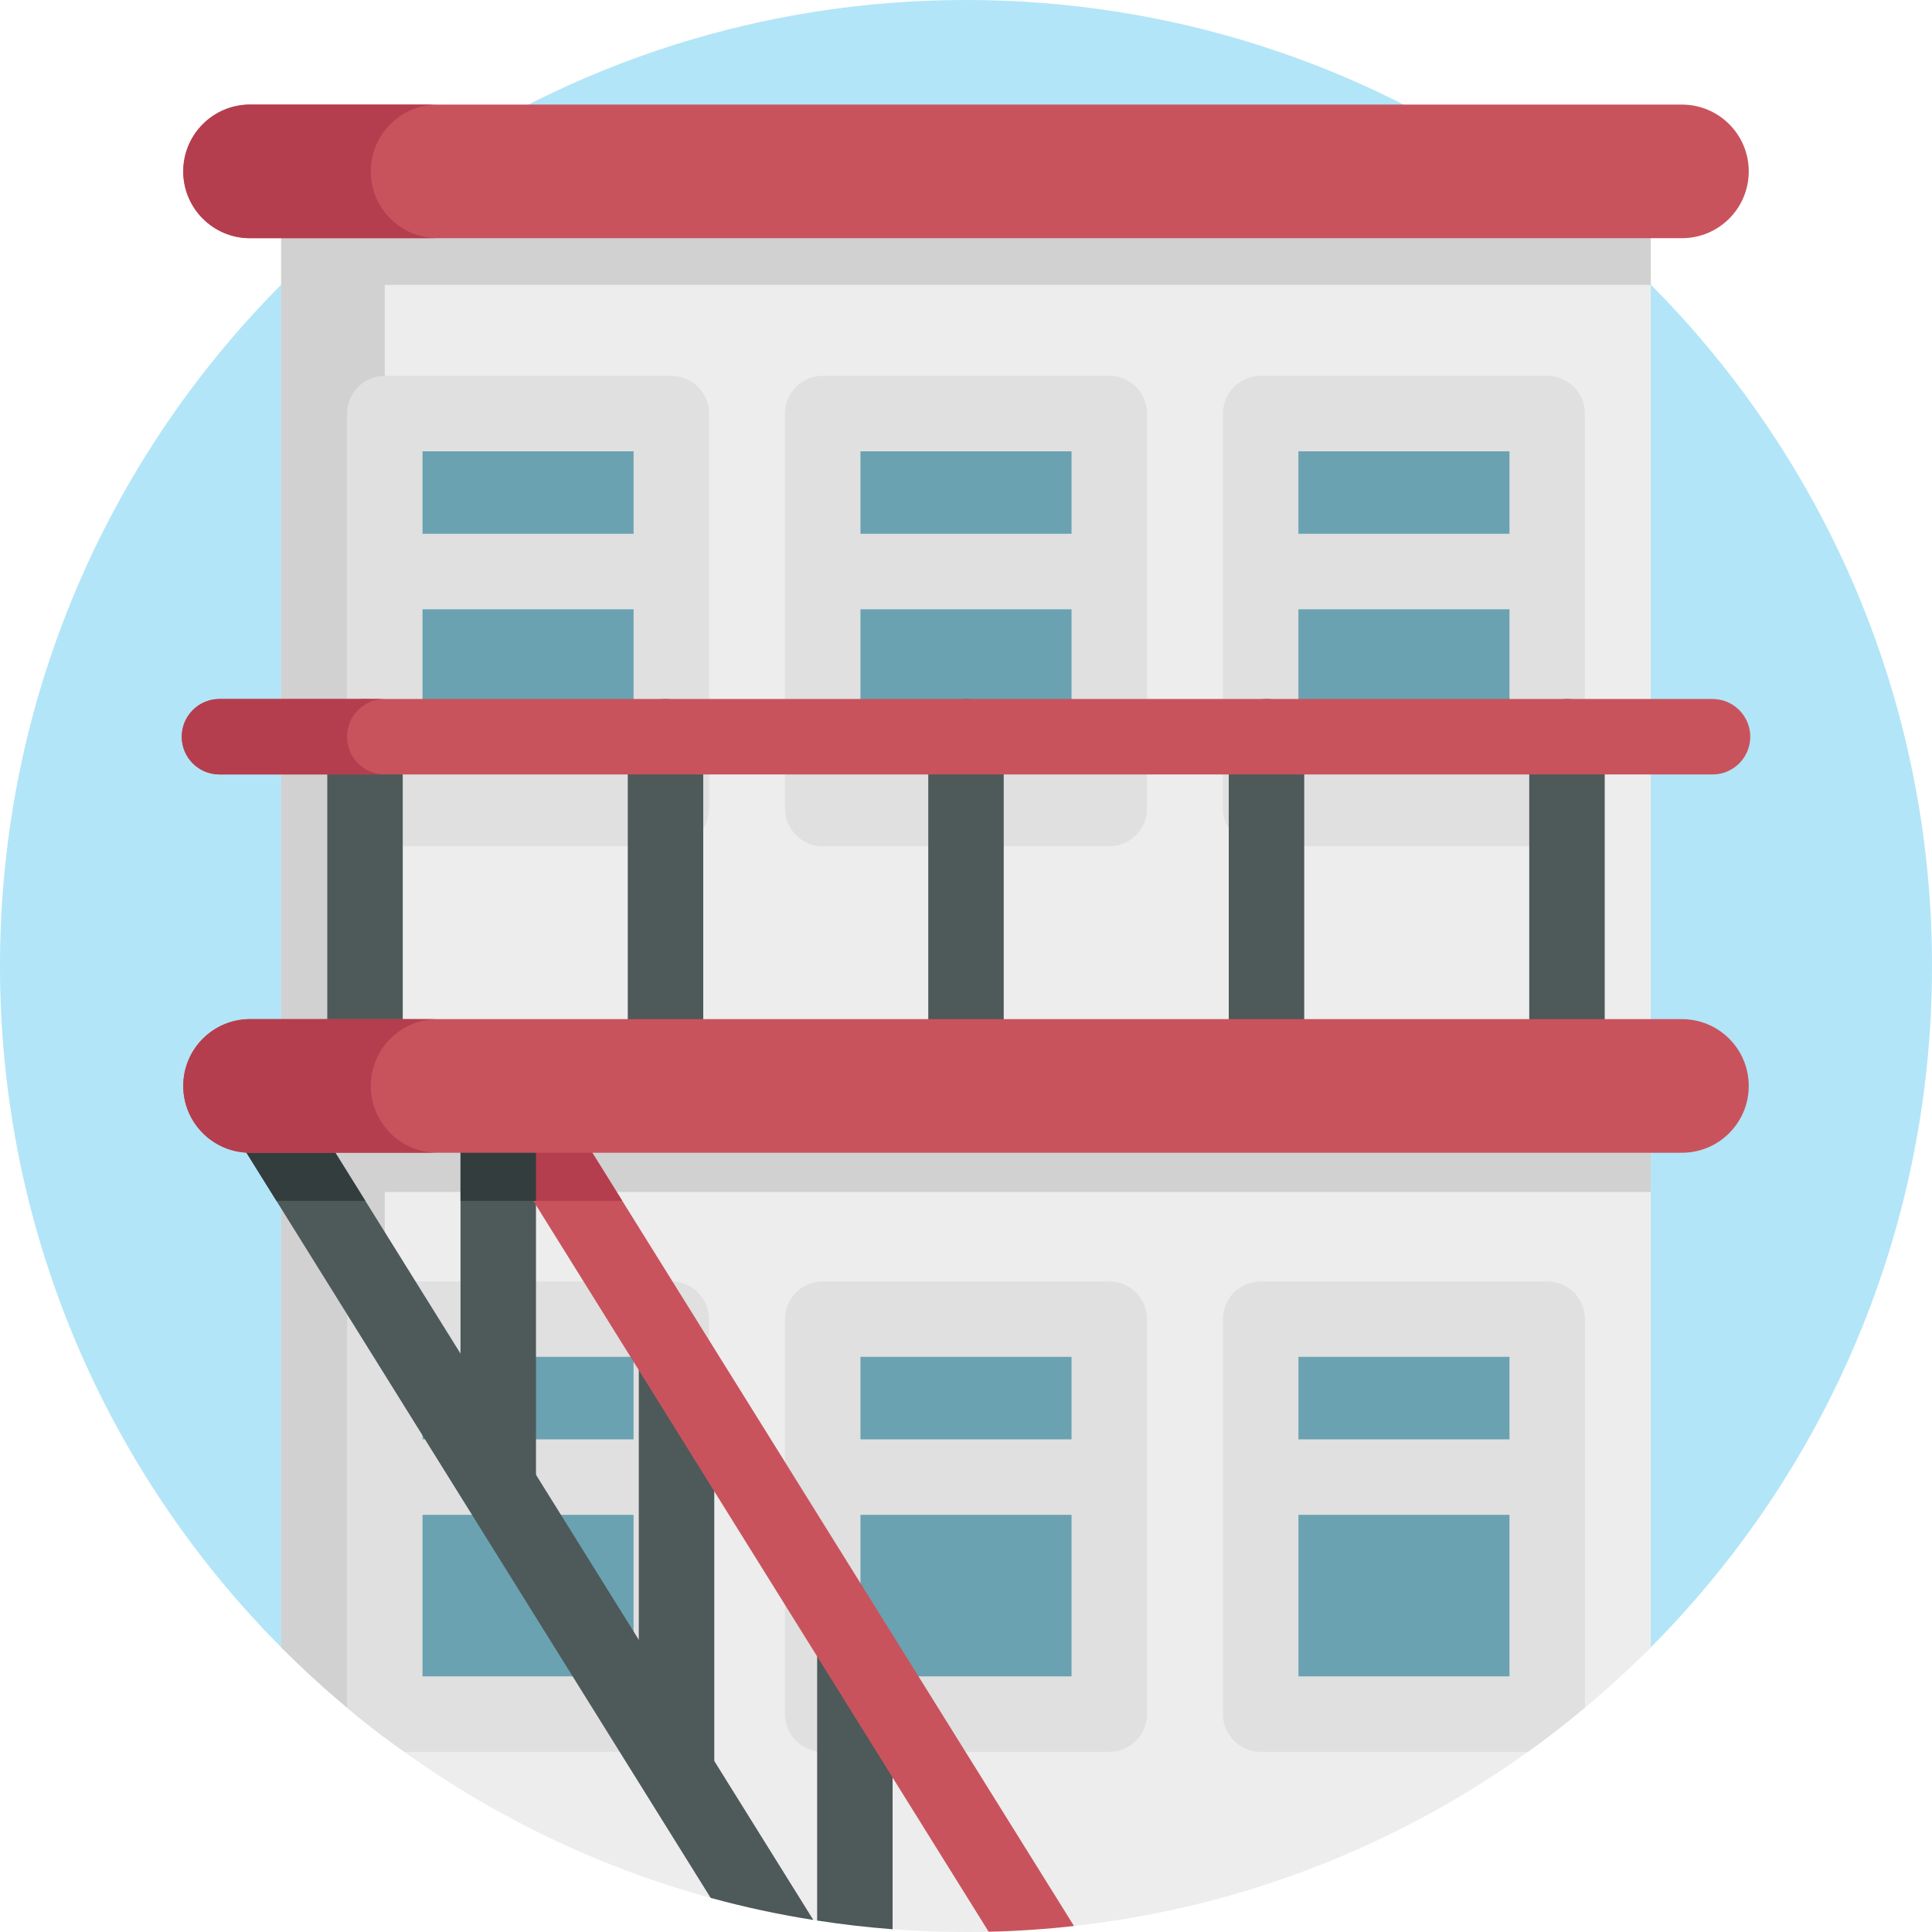 <svg id="Capa_1" enable-background="new 0 0 512 512" height="512" viewBox="0 0 512 512" width="512" xmlns="http://www.w3.org/2000/svg"><g><path d="m512 256c0 70.46-28.47 134.27-74.52 180.56-46.37 46.6-110.56-.44-181.48-.44s-135.11 47.04-181.48.44c-46.05-46.29-74.52-110.1-74.52-180.56s28.47-134.27 74.52-180.56c11-11.05 23.01-21.11 35.87-30.02 41.34-28.64 91.51-45.42 145.61-45.42s104.27 16.78 145.61 45.42c12.86 8.91 24.87 18.97 35.87 30.02 46.05 46.29 74.52 110.1 74.52 180.56z" fill="#b2e5f7"/><path d="m437.48 45.42v391.14c-5.57 5.59-11.39 10.93-17.45 15.99-4.88 4.08-9.92 7.98-15.1 11.7-34.65 24.82-75.76 41.21-120.31 46.16-3.718.419-10.907-7.125-14.67-6.872-3.778.255-4.128 8.306-7.951 8.392-1.99.05-3.99.07-6 .07-6.54 0-13.03-.24-19.45-.73-2.852-.216-5.691-9.643-8.517-9.952-3.853-.421-7.682 8.236-11.483 7.642-.34-.04-.67-.1-1.01-.15-4.217-.666-12.496-11.379-16.638-12.25-4.944-1.039-5.735 7.722-10.572 6.4-29.55-8.08-56.97-21.32-81.23-38.71-1.73-1.23-3.44-2.49-5.13-3.78-3.4-2.55-6.74-5.19-10-7.93-6.06-5.05-11.88-10.39-17.45-15.98v-391.14z" fill="#ededed"/><path d="m101.97 56.24v404.23c-3.4-2.55-6.74-5.19-10-7.93-6.06-5.05-11.88-10.39-17.45-15.98v-380.32z" fill="#d1d1d1"/><g><g><path d="m334.095 109.601h75.933v104.669h-75.933z" fill="#6aa2b2"/><path d="m410.028 99.601h-75.933c-5.522 0-10 4.477-10 10v104.669c0 5.523 4.478 10 10 10h75.933c5.522 0 10-4.477 10-10v-104.669c0-5.523-4.478-10-10-10zm-10 20v21.868h-55.933v-21.868zm-55.933 84.669v-42.802h55.933v42.802z" fill="#e0e0e0"/></g><g><path d="m218.034 109.601h75.933v104.669h-75.933z" fill="#6aa2b2"/><path d="m293.966 99.601h-75.933c-5.522 0-10 4.477-10 10v104.669c0 5.523 4.478 10 10 10h75.933c5.522 0 10-4.477 10-10v-104.669c0-5.523-4.477-10-10-10zm-10 20v21.868h-55.933v-21.868zm-55.932 84.669v-42.802h55.933v42.802z" fill="#e0e0e0"/></g><g><path d="m101.972 109.601h75.933v104.669h-75.933z" fill="#6aa2b2"/><path d="m177.905 99.601h-75.933c-5.522 0-10 4.477-10 10v104.669c0 5.523 4.478 10 10 10h75.933c5.522 0 10-4.477 10-10v-104.669c0-5.523-4.478-10-10-10zm-10 20v21.868h-55.933v-21.868zm-55.933 84.669v-42.802h55.933v42.802z" fill="#e0e0e0"/></g></g><path d="m74.52 280.48h362.96v35.4h-362.96z" fill="#d1d1d1"/><path d="m74.52 40.106h362.96v35.4h-362.96z" fill="#d1d1d1"/><g><g><path d="m334.095 349.58h75.933v104.669h-75.933z" fill="#6aa2b2"/><path d="m410.03 339.58h-75.93c-5.53 0-10 4.48-10 10v104.67c0 5.52 4.47 10 10 10h70.83c5.18-3.72 10.22-7.62 15.1-11.7v-102.97c0-5.52-4.48-10-10-10zm-10 104.67h-55.93v-42.8h55.93zm0-62.8h-55.93v-21.87h55.93z" fill="#e0e0e0"/></g><g><path d="m218.034 349.58h75.933v104.669h-75.933z" fill="#6aa2b2"/><path d="m293.966 339.58h-75.933c-5.522 0-10 4.477-10 10v104.67c0 5.523 4.478 10 10 10h75.933c5.522 0 10-4.477 10-10v-104.67c0-5.523-4.477-10-10-10zm-10 20v21.868h-55.933v-21.868zm-55.932 84.67v-42.802h55.933v42.802z" fill="#e0e0e0"/></g><g><path d="m101.972 349.58h75.933v104.669h-75.933z" fill="#6aa2b2"/><path d="m177.9 339.58h-75.93c-5.52 0-10 4.48-10 10v102.96c4.89 4.1 9.94 8 15.13 11.71h70.8c5.53 0 10-4.48 10-10v-104.67c0-5.52-4.47-10-10-10zm-10 104.67h-55.93v-42.8h55.93zm0-62.8h-55.93v-21.87h55.93z" fill="#e0e0e0"/></g></g><g fill="#4e5959"><path d="m96.733 291.83c-5.522 0-10-4.477-10-10v-86.59c0-5.523 4.478-10 10-10s10 4.477 10 10v86.591c0 5.522-4.477 9.999-10 9.999z"/><path d="m176.367 291.83c-5.522 0-10-4.477-10-10v-86.59c0-5.523 4.478-10 10-10s10 4.477 10 10v86.591c0 5.522-4.477 9.999-10 9.999z"/><path d="m256 291.83c-5.522 0-10-4.477-10-10v-86.59c0-5.523 4.478-10 10-10s10 4.477 10 10v86.591c0 5.522-4.478 9.999-10 9.999z"/><path d="m335.633 291.83c-5.522 0-10-4.477-10-10v-86.59c0-5.523 4.478-10 10-10s10 4.477 10 10v86.591c0 5.522-4.478 9.999-10 9.999z"/><path d="m415.267 291.83c-5.522 0-10-4.477-10-10v-86.59c0-5.523 4.478-10 10-10s10 4.477 10 10v86.591c0 5.522-4.478 9.999-10 9.999z"/></g><path d="m445.733 27.718h-379.466c-9.777 0-17.703 7.926-17.703 17.703 0 9.777 7.926 17.703 17.703 17.703h379.466c9.777 0 17.703-7.926 17.703-17.703 0-9.777-7.926-17.703-17.703-17.703z" fill="#c9535d"/><path d="m103.454 57.931c3.21 3.21 7.63 5.19 12.52 5.19h-49.7c-4.89 0-9.32-1.98-12.52-5.19-3.21-3.2-5.19-7.62-5.19-12.51 0-9.78 7.93-17.71 17.71-17.71h49.7c-9.78 0-17.7 7.93-17.7 17.71 0 4.89 1.98 9.31 5.18 12.51z" fill="#b53e4e"/><g><g fill="#4e5959"><path d="m122.04 288.12h20v105.58h-20z"/><path d="m169.29 360.25h20v109.3h-20z"/><path d="m236.55 436.12v75.15c-6.74-.51-13.41-1.28-20-2.31v-72.84z"/></g><path d="m284.62 510.41c-7.45.84-14.99 1.35-22.62 1.52l-120.66-193.69-15.47-24.83 16.98-10.58 22.06 35.41z" fill="#c9535d"/><path d="m215.54 508.81c-9.25-1.46-18.32-3.42-27.21-5.85l-113.81-182.69-1.26-2.03-15.47-24.83 16.73-10.43.24-.15 22.06 35.41 25.22 40.48 20 32.11z" fill="#4e5959"/><path d="m164.91 318.24h-23.57l-15.47-24.83 16.98-10.58z" fill="#b53e4e"/><path d="m96.82 318.24h-23.56l-15.47-24.83 16.73-10.43.24-.15z" fill="#333d3d"/><path d="m122.04 288.12h20v30.12h-20z" fill="#333d3d"/></g><path d="m445.733 270.081h-379.466c-9.777 0-17.703 7.926-17.703 17.703 0 9.777 7.926 17.703 17.703 17.703h379.466c9.777 0 17.703-7.926 17.703-17.703 0-9.777-7.926-17.703-17.703-17.703z" fill="#c9535d"/><path d="m103.454 300.294c3.21 3.21 7.63 5.19 12.52 5.19h-49.7c-4.89 0-9.32-1.98-12.52-5.19-3.21-3.2-5.19-7.62-5.19-12.51 0-9.78 7.93-17.71 17.71-17.71h49.7c-9.78 0-17.7 7.93-17.7 17.71 0 4.89 1.98 9.31 5.18 12.51z" fill="#b53e4e"/><path d="m453.836 205.24h-395.672c-5.522 0-10-4.477-10-10s4.478-10 10-10h395.672c5.522 0 10 4.477 10 10s-4.478 10-10 10z" fill="#c9535d"/><path d="m101.974 205.24h-43.81c-5.52 0-10-4.48-10-10 0-5.53 4.48-10 10-10h43.81c-5.52 0-10 4.47-10 10 0 5.52 4.48 10 10 10z" fill="#b53e4e"/></g></svg>
